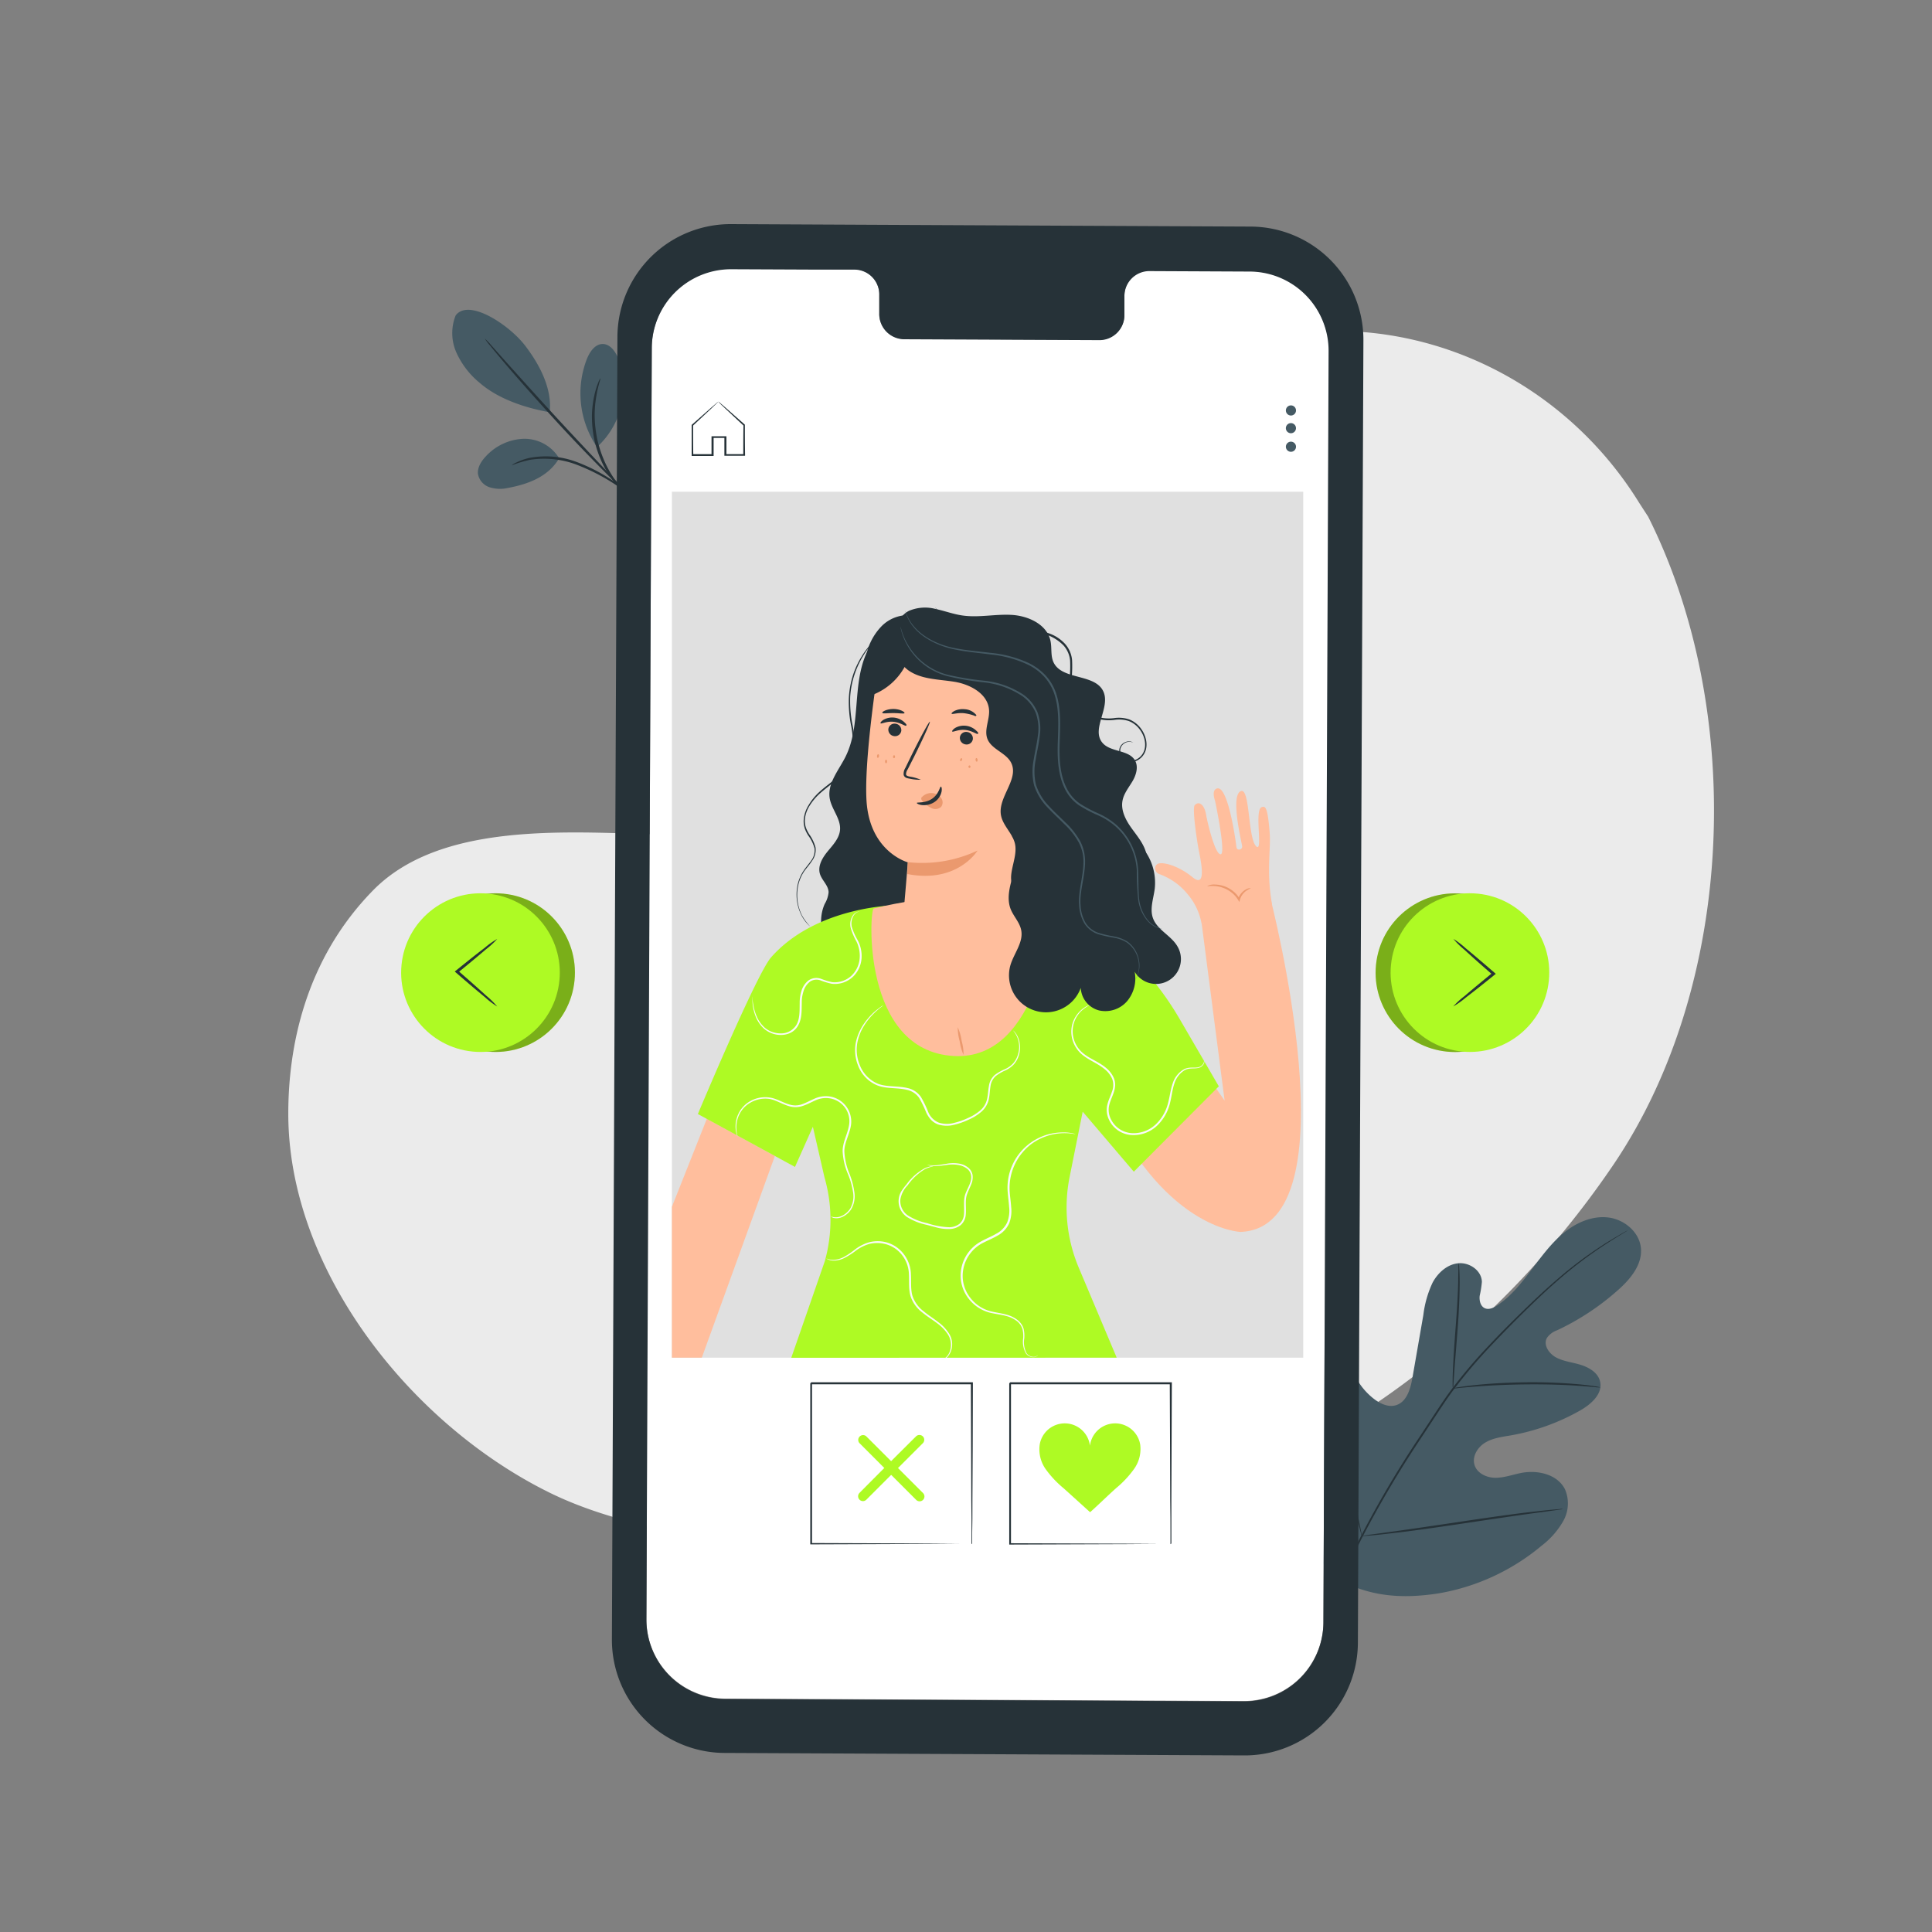 <svg xmlns="http://www.w3.org/2000/svg" viewBox="0 0 500 500"><rect x="0" y="0" width="500" height="500" fill="#808080" stroke="none"/><g id="freepik--background-simple--inject-233"><path d="M426.55,133.73c25.23,50.27,22.58,121-8.95,167.62s-80.37,82.41-135.53,93.39c-39.38,7.84-104,9.3-140-8.52s-67.33-57.58-67.46-97.73c-.05-17.33,4.26-40.07,22-58.13,17-17.25,48.45-15.18,72.65-14.43s51.73.18,68-17.8c12.46-13.82,14.29-33.87,20.86-51.28,11.16-29.6,38.09-52.71,69-59.25a89.49,89.49,0,0,1,13-1.77c34-2.13,66.33,15.39,84.19,44.45Z" style="fill:#ebebeb"></path></g><g id="freepik--Plants--inject-233"><path d="M345.44,408.18c-13-13.06-12.9-32.95-9.19-50.17.62-2.88.85-6,2.68-8.27s5.36-3.45,7.73-1.77c2,1.4,2.45,4.07,3.28,6.35a17.24,17.24,0,0,0,5.62,7.7c1.67,1.29,3.85,2.29,5.84,1.61,2.75-.93,3.66-4.32,4.16-7.2q1.4-8.06,2.8-16.11a27.43,27.43,0,0,1,2.4-8.39c1.39-2.57,3.82-4.75,6.7-5s6,1.91,6.05,4.83a26.16,26.16,0,0,1-.57,3.6c-.13,1.21.19,2.63,1.26,3.17s2.39-.07,3.4-.76c3.49-2.37,6.18-5.75,8.73-9.13s5.07-6.86,8.33-9.55,7.45-4.52,11.61-4,8.1,3.84,8.41,8.07-2.79,7.94-6,10.76a65.31,65.31,0,0,1-15.67,10.34,5.4,5.4,0,0,0-2.67,2c-1,1.8.51,4,2.29,5,2,1.1,4.38,1.29,6.58,2s4.45,2.1,4.91,4.37c.65,3.15-2.36,5.79-5.14,7.38a56,56,0,0,1-18,6.47c-2.26.39-4.6.67-6.58,1.85s-3.47,3.58-2.8,5.79,3.19,3.34,5.48,3.33,4.5-.86,6.75-1.28c4.23-.78,9.28.41,11.2,4.29a9.25,9.25,0,0,1-.48,8.22A21.32,21.32,0,0,1,399,400a56.3,56.3,0,0,1-26.61,12.35c-9.75,1.53-18.4.86-26.92-4.12" style="fill:#455a64"></path><path d="M421.23,318.44a1.55,1.55,0,0,1-.33.22l-1,.61c-.87.53-2.16,1.31-3.79,2.37A109,109,0,0,0,403,331.52c-2.63,2.28-5.39,4.9-8.31,7.76s-6,6-9.15,9.33a133.46,133.46,0,0,0-9.31,11c-1.51,2-2.91,4.13-4.34,6.29l-4.34,6.59a269.69,269.69,0,0,0-15.24,25.84,130.26,130.26,0,0,0-9,22.75,96.73,96.73,0,0,0-3.2,16.2c-.19,1.94-.31,3.45-.36,4.48,0,.49,0,.88-.07,1.17a2.59,2.59,0,0,1,0,.4,2.47,2.47,0,0,1,0-.4c0-.29,0-.68,0-1.17,0-1,.09-2.55.26-4.5a90.73,90.73,0,0,1,3-16.29,129.08,129.08,0,0,1,9-22.87,263.71,263.71,0,0,1,15.23-25.91c1.47-2.23,2.92-4.42,4.34-6.59s2.85-4.3,4.37-6.31a131,131,0,0,1,9.37-11c3.15-3.37,6.26-6.45,9.2-9.31s5.73-5.46,8.37-7.73A103.92,103.92,0,0,1,416,321.46c1.65-1,3-1.79,3.85-2.29l1-.56Z" style="fill:#263238"></path><path d="M376,359.32a7.24,7.24,0,0,1-.06-1.28c0-.82,0-2,.08-3.48.11-2.94.39-7,.73-11.46s.57-8.51.63-11.44c0-1.47.05-2.65.05-3.47a5.68,5.68,0,0,1,.07-1.28,5.27,5.27,0,0,1,.14,1.27c.07.82.11,2,.12,3.48,0,2.94-.14,7-.47,11.48s-.66,8.39-.89,11.44c-.1,1.38-.18,2.54-.25,3.47A5.53,5.53,0,0,1,376,359.32Z" style="fill:#263238"></path><path d="M414.2,359.06a7.13,7.13,0,0,1-1.51-.09c-1-.08-2.36-.21-4.09-.32-3.45-.25-8.23-.42-13.52-.37s-10.07.3-13.52.58c-1.73.13-3.12.27-4.09.36a7.73,7.73,0,0,1-1.51.1,8.46,8.46,0,0,1,1.48-.31c1-.15,2.36-.35,4.09-.53,3.45-.38,8.25-.69,13.55-.75a134.64,134.64,0,0,1,13.56.53c1.73.16,3.12.35,4.08.5A9.26,9.26,0,0,1,414.2,359.06Z" style="fill:#263238"></path><path d="M352.45,397.53a1.81,1.81,0,0,1-.17-.5c-.11-.39-.24-.87-.39-1.45-.34-1.27-.78-3.11-1.28-5.38-1-4.56-2.24-10.91-3.48-17.92s-2.4-13.37-3.33-17.94c-.45-2.22-.83-4-1.11-5.41-.12-.59-.22-1.08-.29-1.48a1.59,1.59,0,0,1-.07-.52,1.51,1.51,0,0,1,.17.5c.11.39.24.87.39,1.45.34,1.26.77,3.1,1.28,5.38,1,4.56,2.24,10.9,3.48,17.92s2.4,13.36,3.33,17.93c.45,2.23.83,4.06,1.11,5.42.12.59.21,1.07.29,1.47A2.06,2.06,0,0,1,352.45,397.53Z" style="fill:#263238"></path><path d="M404.46,390.53a1.81,1.81,0,0,1-.53.11l-1.51.22c-1.39.2-3.28.45-5.57.76-4.7.64-11.19,1.61-18.36,2.68s-13.67,2-18.39,2.51c-2.36.28-4.27.48-5.59.59l-1.52.12a3.16,3.16,0,0,1-.54,0,2,2,0,0,1,.52-.12l1.52-.22,5.57-.76c4.7-.64,11.19-1.6,18.36-2.67s13.67-2,18.38-2.52c2.36-.27,4.27-.47,5.6-.58l1.52-.13A1.87,1.87,0,0,1,404.46,390.53Z" style="fill:#263238"></path><path d="M144.74,118.65a10.52,10.52,0,0,0-9.26-5.09,14,14,0,0,0-9.78,4.58c-1.17,1.25-2.19,2.86-2,4.55a4.47,4.47,0,0,0,3,3.41,9.07,9.07,0,0,0,4.74.18c5.39-1,10.43-2.93,13.24-7.63" style="fill:#455a64"></path><path d="M154.21,115.25a24.6,24.6,0,0,1-2.32-22.36c.74-1.84,2.08-3.84,4.06-3.86s3.37,2,4.09,3.82a21,21,0,0,1-5.38,22.7" style="fill:#455a64"></path><path d="M117.94,81.6a12.33,12.33,0,0,0,.18,9.66,21.61,21.61,0,0,0,6,7.8c4.83,4.21,11.83,6.51,18.13,7.63.8-7.06-3.8-13.91-6.35-17.24-4-5.26-14.51-12.33-17.95-7.85" style="fill:#455a64"></path><path d="M162.13,127.35a24.48,24.48,0,0,0-2.38-2.16,45,45,0,0,0-10.67-5.69,22.59,22.59,0,0,0-12-1,14.7,14.7,0,0,0-3.48,1.21,3.86,3.86,0,0,0-1.15.71,31.65,31.65,0,0,1,4.73-1.42,23.81,23.81,0,0,1,11.7,1.13,52.35,52.35,0,0,1,10.62,5.44" style="fill:#263238"></path><path d="M162.2,127.42,158.05,123c-3.52-3.69-8.36-8.8-13.64-14.52s-10-11-13.38-14.75l-4-4.49a11.59,11.59,0,0,0-1.55-1.59,13.28,13.28,0,0,0,1.33,1.77c.9,1.11,2.22,2.7,3.87,4.64,3.3,3.89,8,9.19,13.23,14.91s10.2,10.78,13.81,14.39c1.8,1.8,3.28,3.24,4.32,4.22" style="fill:#263238"></path><path d="M155.37,97.91a4.69,4.69,0,0,0-.56,1.17,10.24,10.24,0,0,0-.51,1.42,18.52,18.52,0,0,0-.51,1.94,26.1,26.1,0,0,0-.6,5.19,30.38,30.38,0,0,0,.66,6.37,29.63,29.63,0,0,0,2.1,6,25.82,25.82,0,0,0,2.73,4.45A18.62,18.62,0,0,0,160,126a9.76,9.76,0,0,0,1.06,1.07c.61.56.94.55,1,.51a41.11,41.11,0,0,1-2.92-3.42,29.08,29.08,0,0,1-2.54-4.44,31.13,31.13,0,0,1-2-5.92,31.76,31.76,0,0,1-.7-6.21,28.81,28.81,0,0,1,.44-5.09C154.8,99.66,155.5,98,155.37,97.91Z" style="fill:#263238"></path></g><g id="freepik--Buttons--inject-233"><circle cx="128.26" cy="251.72" r="20.53" transform="translate(-134.83 354.66) rotate(-84.37)" style="fill:#AEFA24"></circle><circle cx="128.26" cy="251.72" r="20.53" transform="translate(-134.83 354.66) rotate(-84.37)" style="opacity:0.3"></circle><circle cx="124.35" cy="251.72" r="20.53" transform="translate(-138.36 350.77) rotate(-84.37)" style="fill:#AEFA24"></circle><path d="M128.69,243a22.18,22.18,0,0,1-2.89,2.66c-1.84,1.58-4.42,3.73-7.3,6.07v-.56l.14.12c2.84,2.47,5.38,4.73,7.2,6.39a21.94,21.94,0,0,1,2.84,2.81,22.31,22.31,0,0,1-3.18-2.42c-1.9-1.56-4.5-3.76-7.34-6.23l-.14-.12-.33-.29.34-.27c2.88-2.34,5.51-4.42,7.44-5.89A19.82,19.82,0,0,1,128.69,243Z" style="fill:#263238"></path><circle cx="376.52" cy="251.72" r="20.53" transform="translate(88.3 601.09) rotate(-84.24)" style="fill:#AEFA24"></circle><circle cx="376.52" cy="251.72" r="20.53" transform="translate(88.3 601.09) rotate(-84.24)" style="opacity:0.3"></circle><circle cx="380.43" cy="251.72" r="20.53" transform="translate(92.59 605.61) rotate(-84.37)" style="fill:#AEFA24"></circle><path d="M376.1,260.47A20.42,20.42,0,0,1,379,257.8c1.84-1.58,4.42-3.73,7.3-6.07v.56l-.14-.12c-2.84-2.46-5.38-4.72-7.19-6.39a21.45,21.45,0,0,1-2.84-2.8,21.69,21.69,0,0,1,3.17,2.41c1.91,1.57,4.5,3.77,7.34,6.23l.14.12.33.29-.34.27c-2.88,2.34-5.51,4.42-7.44,5.89A22.2,22.2,0,0,1,376.1,260.47Z" style="fill:#263238"></path></g><g id="freepik--Device--inject-233"><path d="M323.47,70.15,297.4,70A6.48,6.48,0,0,0,291,76.62l0,4.73a6.46,6.46,0,0,1-6.35,6.58l-50.82-.23a6.49,6.49,0,0,1-6.3-6.65l0-4.73a6.47,6.47,0,0,0-6.3-6.64l-9.17-.05-22.82-.1A20.51,20.51,0,0,0,168.68,90l-1.39,329a20.52,20.52,0,0,0,20.41,20.6l134.19.62a20.52,20.52,0,0,0,20.61-20.43l1.39-329A20.51,20.51,0,0,0,323.47,70.15Z" style="fill:#fff"></path><path d="M323.66,58.64,189.21,58a29.29,29.29,0,0,0-29.42,29.17l-1.43,337.08a29.29,29.29,0,0,0,29.15,29.41L322,454.3a29.28,29.28,0,0,0,29.42-29.16l1.43-337.08A29.31,29.31,0,0,0,323.66,58.64ZM342.5,419.89a20.52,20.52,0,0,1-20.61,20.43l-134.18-.62a20.52,20.52,0,0,1-20.42-20.6l1.39-329a20.51,20.51,0,0,1,20.61-20.42l22.81.1,9.17,0a6.47,6.47,0,0,1,6.3,6.64l0,4.73a6.49,6.49,0,0,0,6.3,6.65l50.82.23A6.47,6.47,0,0,0,291,81.47l0-4.72a6.47,6.47,0,0,1,6.35-6.59l26.07.12a20.51,20.51,0,0,1,20.42,20.6Z" style="fill:#263238"></path><path d="M335.4,106.11a1.31,1.31,0,1,1-2.61,0,1.31,1.31,0,0,1,2.61,0Z" style="fill:#455a64"></path><path d="M335.4,110.81a1.31,1.31,0,1,1-1.31-1.31A1.31,1.31,0,0,1,335.4,110.81Z" style="fill:#455a64"></path><path d="M335.4,115.5a1.31,1.31,0,1,1-2.61,0,1.31,1.31,0,0,1,2.61,0Z" style="fill:#455a64"></path><path d="M185.9,103.91a2.82,2.82,0,0,1,.46.37l1.35,1.16,5,4.41.06.05V110c0,2.24,0,4.85.05,7.71v.24h-.24l-4.86,0h-.25v-.26c0-1.48,0-3,0-4.62l.26.26h-3.31l.26-.26c0,1.58,0,3.13,0,4.62V118h-.25l-5.22,0H179v-.24c0-2.86,0-5.45,0-7.71v-.09l.06-.05,5-4.41,1.35-1.16a3.08,3.08,0,0,1,.47-.37,4.61,4.61,0,0,1-.47.48l-1.31,1.26-4.79,4.48.06-.14c0,2.26,0,4.85.05,7.71l-.24-.23,5.22,0-.26.25v-4.88H188v4.88l-.26-.25,4.86,0-.24.23c0-2.86,0-5.47.05-7.71l.06.14c-2-1.86-3.6-3.38-4.79-4.48-.53-.52-1-.93-1.31-1.26A5.07,5.07,0,0,1,185.9,103.91Z" style="fill:#263238"></path><path d="M302.91,399.62s0-.08,0-.21,0-.34,0-.58q0-.81,0-2.25c0-2,0-4.85-.06-8.48,0-7.28-.06-17.65-.11-30.07l.22.22-41.58,0c-.06,0,.49-.49.26-.26h0v2.83c0,.94,0,1.88,0,2.82V380c0,7,0,13.57,0,19.61l-.23-.22,30.08.11,8.48.06,2.25,0h.58l.2,0h-.74l-2.2,0-8.42.06-30.23.11h-.22v-.23c0-6,0-12.63,0-19.61V369.25c0-1.84,0-3.69,0-5.56V358h0c-.23.23.32-.32.27-.26l41.58,0h.23V358c-.05,12.48-.09,22.89-.12,30.22,0,3.61,0,6.45,0,8.42,0,.95,0,1.68,0,2.21,0,.23,0,.41,0,.55S302.92,399.62,302.91,399.62Z" style="fill:#263238"></path><path d="M251.43,399.62s0-.08,0-.21,0-.34,0-.58l0-2.25c0-2,0-4.85-.06-8.48,0-7.28-.07-17.65-.11-30.07l.22.22-41.58,0c-.07,0,.49-.49.25-.26h0v11.21c0,3.67,0,7.26,0,10.75,0,7,0,13.57,0,19.61l-.23-.22,30.08.11,8.47.06,2.25,0h.59l.2,0h-.74l-2.2,0-8.43.06-30.22.11h-.22v-.23c0-6,0-12.63,0-19.61,0-3.49,0-7.08,0-10.75V358h0c-.23.23.32-.32.27-.26l41.58,0h.23V358c0,12.48-.09,22.89-.12,30.22,0,3.61,0,6.45-.06,8.42,0,.95,0,1.68,0,2.21,0,.23,0,.41,0,.55S251.44,399.62,251.43,399.62Z" style="fill:#263238"></path><path d="M237.11,371.69Q229.74,379,222.4,386.4a1.25,1.25,0,0,0,1.76,1.77l14.72-14.72a1.25,1.25,0,0,0-1.77-1.76Z" style="fill:#AEFA24"></path><path d="M222.4,373.45l14.71,14.72a1.25,1.25,0,0,0,1.77-1.77l-14.72-14.71a1.25,1.25,0,0,0-1.76,1.76Z" style="fill:#AEFA24"></path><path d="M295.08,373.83a6.57,6.57,0,0,0-13,.33,6.57,6.57,0,0,0-13-.33,8.86,8.86,0,0,0,1.56,6.41,26.47,26.47,0,0,0,4.61,4.91c2.35,2.11,4.53,4.1,6.87,6.21,2.35-2.11,4.35-4.1,6.7-6.21a26.19,26.19,0,0,0,4.62-4.91A8.86,8.86,0,0,0,295.08,373.83Z" style="fill:#AEFA24"></path><path d="M253.46,341a1.83,1.83,0,1,1-1.82-1.77A1.79,1.79,0,0,1,253.46,341Z" style="fill:#263238"></path><path d="M259.12,341a1.83,1.83,0,1,1-1.82-1.78A1.8,1.8,0,0,1,259.12,341Z" style="fill:#263238"></path><path d="M264.77,341a1.83,1.83,0,1,1-1.82-1.77A1.78,1.78,0,0,1,264.77,341Z" style="fill:#263238"></path></g><g id="freepik--Character--inject-233"><rect x="173.89" y="127.26" width="163.39" height="224.1" style="fill:#e0e0e0"></rect><path d="M304.56,267.09l12.37,17.75L311,239.06l17.68-7s22.32,85.56-7.61,86.76c0,0-20.71-.57-36.17-36.42Z" style="fill:#ffbe9d"></path><path d="M329.22,234.28l-.28-1.87c-1.08-7.21-.05-13-.34-16.76-.53-7-1.16-7-2-6.79-2.17.48.47,12.33-1.58,10.08s-1.54-14.83-3.79-14.23c-2.93.78.06,13.14.23,14.21s-1.36,1.31-1.47.34c-.15-1.39-2.13-15.95-5-15.21-1.61.41-.53,3.21-.53,3.21s2.86,13.52,1.49,13.82-3.35-7.58-3.82-10.28-1.92-3.56-2.94-2.41c-.69.79.55,9.09,1.07,11.75s2.1,9.94-1.61,6.9-7.66-4-8.9-3.53-1,2.37.44,2.76a17.54,17.54,0,0,1,4.23,2.31,16.84,16.84,0,0,1,2.8,2.67,16.22,16.22,0,0,1,3.75,7.81" style="fill:#ffbe9d"></path><path d="M323.7,229.87c0,.06-.44.17-1.07.6a4.22,4.22,0,0,0-1.74,2.4l-.15.56-.3-.5a7.1,7.1,0,0,0-1.61-1.86,8,8,0,0,0-4.39-1.76c-1.24-.11-2,.11-2,0a3.73,3.73,0,0,1,2-.39,7.64,7.64,0,0,1,4.71,1.73,6.81,6.81,0,0,1,1.7,2l-.44.06a4.25,4.25,0,0,1,2.06-2.54A2,2,0,0,1,323.7,229.87Z" style="fill:#eb996e"></path><path d="M224.32,168.88c-3.89,8.39-1.38,18.74-5.52,27-1.75,3.48-4.7,6.85-4.08,10.69.47,2.87,2.91,5.3,2.68,8.19-.17,2.14-1.77,3.85-3.14,5.5s-2.66,3.77-2.08,5.84c.49,1.72,2.22,3,2.26,4.82a7.11,7.11,0,0,1-1,3c-2.41,5.4,0,12.27,4.84,15.61s11.64,3.29,16.86.5,8.88-8,10.53-13.69a27.86,27.86,0,0,0-3.92-23.49c-2.7-3.83-6.36-6.94-8.79-10.95-3-5-3.89-11-3.51-16.83s1.92-11.48,3.46-17.09" style="fill:#263238"></path><polyline points="182.93 289.54 173.89 312.32 173.89 351.36 181.63 351.36 200.54 299.17" style="fill:#ffbe9d"></polyline><path d="M289,351.36,279.15,328a40.15,40.15,0,0,1-2.33-23.42l3.38-16.88,13.23,15.53h0l22-22.09h0l-10-17.19c-18.74-32.26-42.75-27.16-42.75-27.16l-31.6-2.46s-20,.36-31.53,13.44c-3.75,4.26-18.94,40.54-18.94,40.54L205.74,302l4.63-10.39,3,13.06a39.68,39.68,0,0,1,.09,21.72l-8.68,25Z" style="fill:#AEFA24"></path><path d="M222.53,235.86s-.22,0-.59.19a2.5,2.5,0,0,0-1.2,1.22,4,4,0,0,0-.28,2.68,17.14,17.14,0,0,0,1.52,3.4,8.67,8.67,0,0,1,1,4.52,7.34,7.34,0,0,1-2.15,4.83,6.85,6.85,0,0,1-5.49,1.91,18.62,18.62,0,0,1-3-.89,3,3,0,0,0-2.78.37,5,5,0,0,0-1.62,2.46,9.2,9.2,0,0,0-.44,2.94c-.05,2,.06,4.05-.88,5.78a4.56,4.56,0,0,1-2,2,5.58,5.58,0,0,1-2.56.57,6.6,6.6,0,0,1-4.32-1.61,8.39,8.39,0,0,1-2.16-3.13,12.53,12.53,0,0,1-.74-2.77,12.77,12.77,0,0,1-.13-1.8,2.16,2.16,0,0,1,0-.63s0,.87.29,2.39a12.81,12.81,0,0,0,.81,2.7,8.24,8.24,0,0,0,2.13,3,6.27,6.27,0,0,0,4.08,1.45,4.58,4.58,0,0,0,4.15-2.31c.85-1.58.76-3.57.79-5.57a10.06,10.06,0,0,1,.45-3.09,5.51,5.51,0,0,1,1.81-2.72,3.57,3.57,0,0,1,3.23-.45,18.12,18.12,0,0,0,2.89.88,6.33,6.33,0,0,0,5.1-1.75,6.94,6.94,0,0,0,2.05-4.51,8.38,8.38,0,0,0-.87-4.33,16.77,16.77,0,0,1-1.47-3.49,4.09,4.09,0,0,1,.38-2.85A2.54,2.54,0,0,1,221.9,236,1.45,1.45,0,0,1,222.53,235.86Z" style="fill:#fafafa"></path><path d="M215,314.81s.24.09.69.17a3.54,3.54,0,0,0,2-.23,5.21,5.21,0,0,0,2.36-2,6.34,6.34,0,0,0,.75-4,19.87,19.87,0,0,0-1.37-4.95,17.14,17.14,0,0,1-1.36-5.87c0-2.22,1.17-4.24,1.6-6.41a6,6,0,0,0-5.35-7.32,6.37,6.37,0,0,0-3.28.57c-1,.43-2,1-3.09,1.37a5.78,5.78,0,0,1-3.31.25c-2.12-.51-3.78-1.74-5.6-2a7.63,7.63,0,0,0-4.88,1,7,7,0,0,0-2.81,3,7.67,7.67,0,0,0-.78,3.07,9.28,9.28,0,0,0,.32,2.7s0,0-.08-.16a4.5,4.5,0,0,1-.18-.51,7,7,0,0,1-.27-2,7.82,7.82,0,0,1,.72-3.19,7.31,7.31,0,0,1,2.89-3.21,7.87,7.87,0,0,1,5.13-1.06c1.95.24,3.66,1.48,5.65,1.93a5.11,5.11,0,0,0,3-.25c1-.37,2-.92,3.06-1.38a7,7,0,0,1,3.53-.61,6.57,6.57,0,0,1,5.81,7.94c-.49,2.3-1.65,4.25-1.63,6.32a16.85,16.85,0,0,0,1.29,5.71,20.87,20.87,0,0,1,1.33,5.06,6.64,6.64,0,0,1-.87,4.23,5.36,5.36,0,0,1-2.54,2.07,3.5,3.5,0,0,1-2.05.14A2.2,2.2,0,0,1,215,314.81Z" style="fill:#fafafa"></path><path d="M262.21,266.7a3.87,3.87,0,0,1,.59.61,5.7,5.7,0,0,1,1,2.2,6.87,6.87,0,0,1-.19,3.82,6.37,6.37,0,0,1-1.21,2.11,6.89,6.89,0,0,1-2.21,1.58,11.6,11.6,0,0,0-2.49,1.46,4.21,4.21,0,0,0-1.36,2.65c-.19,1.06-.19,2.21-.45,3.39A6,6,0,0,1,254,287.7a12.86,12.86,0,0,1-3.28,2.05,19.22,19.22,0,0,1-3.78,1.34,7.52,7.52,0,0,1-4.2-.1,4.87,4.87,0,0,1-1.82-1.22,7.6,7.6,0,0,1-1.21-1.84,29.32,29.32,0,0,0-1.82-3.77,5.14,5.14,0,0,0-3.19-2.11c-2.55-.62-5.27-.21-7.69-1.17a8.92,8.92,0,0,1-4.89-5,10.61,10.61,0,0,1-.62-6.12,13.38,13.38,0,0,1,2-4.68,17.37,17.37,0,0,1,2.48-2.93,21.24,21.24,0,0,1,1.88-1.52,5.59,5.59,0,0,1,.72-.45,4.78,4.78,0,0,1-.65.53,23.63,23.63,0,0,0-1.8,1.59,16.84,16.84,0,0,0-2.38,2.94,13,13,0,0,0-1.87,4.59,10.24,10.24,0,0,0,.66,5.88,8.5,8.5,0,0,0,4.66,4.76c2.27.89,4.94.49,7.64,1.11a5.73,5.73,0,0,1,3.5,2.31,29.47,29.47,0,0,1,1.86,3.84,5,5,0,0,0,2.75,2.8,6.9,6.9,0,0,0,3.9.09,18.44,18.44,0,0,0,3.68-1.29,12.54,12.54,0,0,0,3.16-1.95,5.44,5.44,0,0,0,1.76-2.93c.26-1.12.27-2.26.48-3.37a4.63,4.63,0,0,1,1.52-2.88,12.62,12.62,0,0,1,2.58-1.48,6.43,6.43,0,0,0,2.13-1.48,5.94,5.94,0,0,0,1.18-2,6.51,6.51,0,0,0-1.15-6.54Z" style="fill:#fafafa"></path><path d="M268.58,350.74s0,.07-.15.17a1.64,1.64,0,0,1-.61.29,2.34,2.34,0,0,1-2.3-.93,6.06,6.06,0,0,1-.72-3.93,7.81,7.81,0,0,0-.2-2.43,4.26,4.26,0,0,0-1.58-2.12,7.89,7.89,0,0,0-2.72-1.24c-1-.27-2.12-.42-3.26-.65a10.16,10.16,0,0,1-6.32-3.76,9.68,9.68,0,0,1-1.93-7.86,10.12,10.12,0,0,1,5.11-7c1.33-.74,2.71-1.28,3.94-2a6.25,6.25,0,0,0,2.82-2.93,8.34,8.34,0,0,0,.5-4c-.09-1.34-.29-2.66-.38-4A14.3,14.3,0,0,1,275,293.07a10.73,10.73,0,0,1,3.38.43,7,7,0,0,1-.87-.11,15.28,15.28,0,0,0-2.51-.12,14.46,14.46,0,0,0-8.49,3.12,14.32,14.32,0,0,0-5.21,12c.09,1.28.3,2.59.39,4a8.9,8.9,0,0,1-.52,4.21,6.82,6.82,0,0,1-3,3.17c-1.29.76-2.67,1.3-4,2a9.61,9.61,0,0,0-4.86,6.65,9.18,9.18,0,0,0,1.81,7.46,9.72,9.72,0,0,0,6,3.64c1.12.24,2.23.4,3.28.69a8,8,0,0,1,2.83,1.33,4.52,4.52,0,0,1,1.67,2.32,7.94,7.94,0,0,1,.18,2.53,6,6,0,0,0,.59,3.8,2.23,2.23,0,0,0,2.12.94A1.86,1.86,0,0,0,268.58,350.74Z" style="fill:#fafafa"></path><path d="M243.56,352a3.6,3.6,0,0,0,1.71-1.22,4.58,4.58,0,0,0,.82-2.31,5,5,0,0,0-.77-3.12,11,11,0,0,0-2.77-2.88c-1.16-.89-2.51-1.7-3.81-2.77a8.65,8.65,0,0,1-3.09-4.25c-.53-1.82-.32-3.73-.42-5.61a8.42,8.42,0,0,0-1.76-5,8,8,0,0,0-4.08-2.81,8.48,8.48,0,0,0-4.52-.07,11,11,0,0,0-3.55,1.84,19.19,19.19,0,0,1-2.88,1.81,6.25,6.25,0,0,1-2.51.63,3.69,3.69,0,0,1-1.61-.28,1.74,1.74,0,0,1-.49-.28,4.67,4.67,0,0,0,2.09.36,6.37,6.37,0,0,0,2.39-.69,20,20,0,0,0,2.79-1.85,11.18,11.18,0,0,1,3.66-1.95,8.78,8.78,0,0,1,4.77,0,8.51,8.51,0,0,1,4.35,3,8.9,8.9,0,0,1,1.87,5.32c.1,1.93-.1,3.8.39,5.49a8.28,8.28,0,0,0,2.9,4c1.26,1.05,2.6,1.88,3.77,2.8a10.87,10.87,0,0,1,2.82,3,5.17,5.17,0,0,1,.75,3.33,4.76,4.76,0,0,1-.95,2.41,3,3,0,0,1-1.32,1,2.13,2.13,0,0,1-.41.11C243.61,352,243.56,352,243.56,352Z" style="fill:#fafafa"></path><path d="M239.94,301.47a11.69,11.69,0,0,0,2.28.1c.74-.05,1.63-.21,2.67-.37a9.07,9.07,0,0,1,3.63,0,5.07,5.07,0,0,1,1.95.9,3.14,3.14,0,0,1,1.23,2,4.61,4.61,0,0,1-.38,2.48c-.31.79-.71,1.55-1,2.36-.64,1.59-.21,3.44-.38,5.41a4,4,0,0,1-1.33,2.72,4.85,4.85,0,0,1-2.94,1,11.84,11.84,0,0,1-3-.33l-2.83-.75a15.38,15.38,0,0,1-5.17-2.07,5.15,5.15,0,0,1-1.69-2.05,4.87,4.87,0,0,1-.4-2.47,4.94,4.94,0,0,1,.76-2.21,16.74,16.74,0,0,1,1.27-1.68,14.15,14.15,0,0,1,4.73-4.17,6.17,6.17,0,0,1,1.65-.49,2.47,2.47,0,0,1,.6,0,8.94,8.94,0,0,0-2.17.7,14.46,14.46,0,0,0-4.52,4.21,6.82,6.82,0,0,0-1.89,3.7,4.53,4.53,0,0,0,1.95,4.1,15.12,15.12,0,0,0,5,2,20.14,20.14,0,0,0,5.72,1.05,4.44,4.44,0,0,0,2.64-.89,3.54,3.54,0,0,0,1.15-2.39c.18-1.82-.26-3.77.44-5.52s1.65-3.11,1.41-4.6a2.79,2.79,0,0,0-1.06-1.76,4.94,4.94,0,0,0-1.79-.86,8.87,8.87,0,0,0-3.5-.09c-1,.13-2,.26-2.7.28a7.11,7.11,0,0,1-1.72-.13l-.43-.11Z" style="fill:#fafafa"></path><path d="M311.6,274.49s0,.06.06.18a1.17,1.17,0,0,1-.08.57,2.15,2.15,0,0,1-1.76,1.2c-.94.16-2.13-.1-3.27.55a6.13,6.13,0,0,0-2.61,3.4c-.55,1.55-.7,3.38-1.2,5.3a11.92,11.92,0,0,1-3.13,5.48,8.86,8.86,0,0,1-6.42,2.59,7.09,7.09,0,0,1-3.6-1.05,6.84,6.84,0,0,1-2.56-2.89,5.79,5.79,0,0,1-.47-3.83c.28-1.26.86-2.36,1.22-3.48a4.59,4.59,0,0,0,.06-3.28,6.54,6.54,0,0,0-2-2.56c-1.66-1.38-3.67-2.14-5.27-3.34a7.84,7.84,0,0,1-3.09-4.52,7.39,7.39,0,0,1,.29-4.52,7.57,7.57,0,0,1,1.95-2.81,7.06,7.06,0,0,1,1.79-1.21c.22-.1.4-.17.52-.21s.18-.06.19-.05a9.94,9.94,0,0,0-2.37,1.62,7.61,7.61,0,0,0-1.81,2.77,7.18,7.18,0,0,0-.2,4.32,7.45,7.45,0,0,0,3,4.26c1.55,1.15,3.56,1.88,5.32,3.32a7,7,0,0,1,2.12,2.75,4.58,4.58,0,0,1,.32,1.81,6.52,6.52,0,0,1-.35,1.81c-.38,1.17-.95,2.26-1.21,3.43a5.33,5.33,0,0,0,.44,3.5,6.43,6.43,0,0,0,2.36,2.67,6.59,6.59,0,0,0,3.35,1,8.41,8.41,0,0,0,6.07-2.43,11.43,11.43,0,0,0,3-5.24c.51-1.87.68-3.72,1.27-5.32a6.33,6.33,0,0,1,2.83-3.52c1.25-.68,2.5-.37,3.37-.5a2.08,2.08,0,0,0,1.69-1A1.44,1.44,0,0,0,311.6,274.49Z" style="fill:#fafafa"></path><path d="M233.56,239.17c.74-7.81,1.38-16,1.38-16s-9.9-2.66-10.69-16c-.75-12.72,4.15-41.43,4.15-41.43h0a37.93,37.93,0,0,1,41,13.75h0l-7.1,63.37c-.82,7.35-7.8,12.5-15.67,11.56h0C238.71,253.42,232.85,246.62,233.56,239.17Z" style="fill:#ffbe9d"></path><path d="M229.91,188.64a1.69,1.69,0,0,0,1.45,1.86,1.62,1.62,0,0,0,1.89-1.35,1.68,1.68,0,0,0-1.46-1.85A1.61,1.61,0,0,0,229.91,188.64Z" style="fill:#263238"></path><path d="M227.89,187.19c.18.24,1.55-.58,3.36-.39s3.05,1.22,3.27,1-.07-.5-.6-1a4.64,4.64,0,0,0-2.59-1.09,4.52,4.52,0,0,0-2.71.59C228,186.7,227.79,187.08,227.89,187.19Z" style="fill:#263238"></path><path d="M248.42,190.79a1.7,1.7,0,0,0,1.46,1.86,1.62,1.62,0,0,0,1.89-1.35,1.69,1.69,0,0,0-1.46-1.86A1.62,1.62,0,0,0,248.42,190.79Z" style="fill:#263238"></path><path d="M246.43,189.31c.19.24,1.56-.58,3.37-.4s3,1.22,3.27,1-.07-.5-.61-1a4.64,4.64,0,0,0-2.59-1.09,4.52,4.52,0,0,0-2.71.59C246.57,188.82,246.34,189.2,246.43,189.31Z" style="fill:#263238"></path><path d="M238.31,201.8a12.22,12.22,0,0,0-2.9-.82c-.45-.1-.88-.23-.93-.55a2.36,2.36,0,0,1,.44-1.34l1.72-3.39c2.39-4.83,4.18-8.82,4-8.92s-2.29,3.75-4.69,8.58l-1.66,3.41a2.78,2.78,0,0,0-.42,1.79,1.14,1.14,0,0,0,.7.75,3.43,3.43,0,0,0,.77.19A12.09,12.09,0,0,0,238.31,201.8Z" style="fill:#263238"></path><path d="M234.94,223.12a33.57,33.57,0,0,0,18.05-3s-5.15,8.6-18.17,6.08Z" style="fill:#eb996e"></path><path d="M238.64,206.24a3.27,3.27,0,0,1,3.05-.92,3,3,0,0,1,1.95,1.3,1.92,1.92,0,0,1-.07,2.18,2.21,2.21,0,0,1-2.44.36,6.94,6.94,0,0,1-2.18-1.61,2,2,0,0,1-.46-.58.62.62,0,0,1,.07-.68" style="fill:#eb996e"></path><path d="M243.51,203.58c-.29-.05-.49,1.92-2.31,3.15s-3.89.81-3.93,1.08c0,.12.43.43,1.31.54a5,5,0,0,0,3.27-.79,4.3,4.3,0,0,0,1.82-2.66C243.82,204.09,243.65,203.58,243.51,203.58Z" style="fill:#263238"></path><path d="M263.18,193.45a7.86,7.86,0,0,1,4.2.68,5.51,5.51,0,0,1,2.82,3.12,5.74,5.74,0,0,1-.38,4.2,9.66,9.66,0,0,1-2.74,3.29,6.54,6.54,0,0,1-2.71,1.44,3.15,3.15,0,0,1-2.88-.74" style="fill:#ffbe9d"></path><path d="M263.12,202c-.17,0,.36.94,1.68.72a2.74,2.74,0,0,0,1.72-1.23,6.12,6.12,0,0,0,.93-2.26,3.7,3.7,0,0,0-.35-2.53,2.46,2.46,0,0,0-1.74-1.27c-1.32-.16-1.82.72-1.67.76s.66-.31,1.5,0a2.38,2.38,0,0,1,1.2,2.85c-.3,1.43-1,2.7-1.79,3S263.22,201.93,263.12,202Z" style="fill:#eb996e"></path><path d="M231.83,162.45a9.59,9.59,0,0,0,3.21,11c3.38,2.42,7.86,2.32,12,3s8.66,3.16,8.93,7.31c.17,2.51-1.33,5.11-.43,7.46,1.06,2.74,4.81,3.55,6.14,6.18,2.13,4.22-3.43,8.86-2.64,13.52.47,2.77,3.08,4.78,3.65,7.52.81,3.91-2.6,8.54-.08,11.63,1.94,2.37,5.75,1.58,8.46.15s5.62-3.35,8.57-2.56c1.78.48,3.15,1.87,4.78,2.73a8.53,8.53,0,0,0,12.1-10c-.73-2.36-2.42-4.27-3.84-6.29s-2.63-4.44-2.18-6.87c.34-1.86,1.6-3.39,2.56-5s1.61-3.73.7-5.38c-1.61-2.91-6.45-2.1-8.52-4.7-2.85-3.56,2.22-9.06.3-13.21-2.16-4.68-10.71-2.86-12.89-7.54-.8-1.71-.39-3.72-.79-5.56-.9-4.21-5.66-6.43-9.95-6.7s-8.63.77-12.88.14c-2.33-.34-4.56-1.18-6.86-1.67a10.64,10.64,0,0,0-6.92.47c-2.11,1.06-3.61,3.56-2.92,5.81" style="fill:#263238"></path><path d="M234.75,171.31a16.08,16.08,0,0,1-10.83,9.12,39.11,39.11,0,0,1,.06-9.73,15.4,15.4,0,0,1,4.17-8.64,9.67,9.67,0,0,1,9-2.63" style="fill:#263238"></path><path d="M226.1,235.12c-1.08.26-3.2,36.79,20.7,38.17,22.63,1.3,25.4-36.3,25.4-36.3S256,227.68,226.1,235.12Z" style="fill:#ffbe9d"></path><path d="M234.09,184.54c-.11.27-1.36,0-2.88,0s-2.77.22-2.88-.06,1.14-1,2.88-1S234.2,184.28,234.09,184.54Z" style="fill:#263238"></path><path d="M252.33,185.32c-.06,0-.06-.15,0-.31l0,.27a12.18,12.18,0,0,0-2.84-.7c-1.71-.18-3.07.38-3.22.11-.06-.11.21-.43.8-.73a4.93,4.93,0,0,1,2.52-.42,4.2,4.2,0,0,1,3,1.42l.13.21-.09.06C252.49,185.33,252.38,185.36,252.33,185.32Z" style="fill:#263238"></path><path d="M261.9,216.39c2,2.55,1.4,6.21.5,9.32s-2,6.45-.88,9.47c.74,1.93,2.36,3.49,2.76,5.52.64,3.17-1.88,6-2.8,9.14a9.57,9.57,0,0,0,18.22,5.82,6.35,6.35,0,0,0,4.74,5.84,7.46,7.46,0,0,0,7.29-2.44,9.15,9.15,0,0,0,1.92-7.58,6.43,6.43,0,0,0,11.08-6.54c-1.62-2.83-5.25-4.26-6.35-7.34-.86-2.43.15-5.07.47-7.63a14.28,14.28,0,0,0-7-13.84" style="fill:#263238"></path><path d="M293.9,253.47a3.09,3.09,0,0,1,.13-.31,4.72,4.72,0,0,0,.37-.88,7.18,7.18,0,0,0,.22-3.62,7.36,7.36,0,0,0-3-4.74,9.34,9.34,0,0,0-3.36-1.24,33.92,33.92,0,0,1-4-.9,6.69,6.69,0,0,1-3.61-2.78,10.47,10.47,0,0,1-1.38-4.76c-.28-3.46,1-7,1.12-10.74a11.64,11.64,0,0,0-.23-2.82,11.22,11.22,0,0,0-1-2.7,19.5,19.5,0,0,0-3.72-4.71c-1.45-1.46-3-2.87-4.48-4.46a14.65,14.65,0,0,1-3.36-5.65,15.78,15.78,0,0,1-.08-6.56c.34-2.13.84-4.18,1.08-6.22a12.1,12.1,0,0,0-.55-5.88,10.09,10.09,0,0,0-3.53-4.38,22.16,22.16,0,0,0-10-3.54,72.67,72.67,0,0,1-9.3-1.59,16.89,16.89,0,0,1-6.87-3.63,16.71,16.71,0,0,1-3.67-4.59,15,15,0,0,1-1.4-3.45,10.47,10.47,0,0,1-.26-1.26s.12.43.36,1.23a16.25,16.25,0,0,0,1.47,3.38,17.13,17.13,0,0,0,3.69,4.47,16.8,16.8,0,0,0,6.78,3.5,74.35,74.35,0,0,0,9.26,1.51,22.55,22.55,0,0,1,10.2,3.58,10.49,10.49,0,0,1,3.71,4.58,12.58,12.58,0,0,1,.6,6.13c-.24,2.08-.74,4.14-1.07,6.24a15.06,15.06,0,0,0,.07,6.34,14.07,14.07,0,0,0,3.23,5.44c1.43,1.57,3,3,4.47,4.45a20.26,20.26,0,0,1,3.79,4.84,11.7,11.7,0,0,1,1,2.83,12.68,12.68,0,0,1,.23,2.93c-.15,3.86-1.43,7.35-1.16,10.71a10,10,0,0,0,1.28,4.57,6.23,6.23,0,0,0,3.39,2.64,34.32,34.32,0,0,0,4,.93,9.66,9.66,0,0,1,3.46,1.32,7.53,7.53,0,0,1,3,4.94,7.1,7.1,0,0,1-.32,3.69,4.89,4.89,0,0,1-.42.88A1.53,1.53,0,0,1,293.9,253.47Z" style="fill:#455a64"></path><path d="M300.66,240.33a3.89,3.89,0,0,1-1.19-.25,6.53,6.53,0,0,1-2.78-2.1,10.62,10.62,0,0,1-2.12-5.09,72.32,72.32,0,0,1-.35-7.3,16.38,16.38,0,0,0-2.58-8.25,16.55,16.55,0,0,0-3.17-3.66,18.47,18.47,0,0,0-4.38-2.72,33.36,33.36,0,0,1-4.89-2.58,11.1,11.1,0,0,1-3.71-4.44c-1.71-3.62-1.87-7.82-1.73-11.93s.36-8.19-.74-11.89a12.52,12.52,0,0,0-2.68-4.88A14.12,14.12,0,0,0,266,172a29.61,29.61,0,0,0-9.67-2.63c-3.15-.41-6.12-.66-8.78-1.2-5.39-1-9.3-3.56-11.17-5.95a10.24,10.24,0,0,1-1.75-3,6.87,6.87,0,0,1-.33-1.18s.13.4.43,1.14a10.46,10.46,0,0,0,1.81,2.93c1.89,2.31,5.75,4.82,11.08,5.72,2.64.51,5.6.74,8.76,1.13a30,30,0,0,1,9.84,2.63,14.94,14.94,0,0,1,4.46,3.3,13,13,0,0,1,2.8,5.07c1.14,3.82.91,8,.77,12.06s0,8.21,1.67,11.69a10.59,10.59,0,0,0,3.54,4.25,33.7,33.7,0,0,0,4.81,2.56,19,19,0,0,1,4.46,2.8,16.95,16.95,0,0,1,5.83,12.24c.11,2.72,0,5.17.27,7.28a10.57,10.57,0,0,0,2,5,6.54,6.54,0,0,0,2.66,2.12C300.25,240.26,300.67,240.3,300.66,240.33Z" style="fill:#455a64"></path><path d="M252.79,197.13c-.14,0-.28-.18-.31-.44s.06-.49.2-.51.28.18.31.44S252.94,197.11,252.79,197.13Z" style="fill:#eb996e"></path><path d="M248.64,197c-.14,0-.24-.25-.14-.5s.35-.34.45-.24.1.28,0,.45S248.78,197,248.64,197Z" style="fill:#eb996e"></path><path d="M250.88,198.74a.3.3,0,0,1-.24-.34c0-.17.14-.31.28-.3a.29.29,0,0,1,.24.34A.29.29,0,0,1,250.88,198.74Z" style="fill:#eb996e"></path><path d="M227.17,196.13c-.14,0-.23-.24-.2-.5s.18-.46.32-.44.23.24.2.5S227.32,196.15,227.17,196.13Z" style="fill:#eb996e"></path><path d="M231.36,196.22c-.14,0-.25-.19-.24-.4s.14-.38.28-.37.25.19.24.4S231.5,196.23,231.36,196.22Z" style="fill:#eb996e"></path><path d="M229.32,197.54c-.15,0-.27-.21-.27-.46s.11-.48.26-.48.26.21.26.47S229.46,197.54,229.32,197.54Z" style="fill:#eb996e"></path><path d="M249.37,273a13,13,0,0,1-1-3.52,12.87,12.87,0,0,1-.5-3.62,13.25,13.25,0,0,1,1,3.52A13.07,13.07,0,0,1,249.37,273Z" style="fill:#eb996e"></path><path d="M209.68,239.77a5.91,5.91,0,0,1-.64-.6,9.56,9.56,0,0,1-1.47-2,11.92,11.92,0,0,1-.94-9,11.12,11.12,0,0,1,1.32-2.8c.6-.9,1.34-1.73,2-2.67a4.42,4.42,0,0,0,.84-3.18,10.1,10.1,0,0,0-1.61-3.28,8.54,8.54,0,0,1-.89-1.79,6.14,6.14,0,0,1-.31-2.05,8.38,8.38,0,0,1,1.27-4A14.87,14.87,0,0,1,212,205c1.08-1,2.26-1.86,3.4-2.79a20.33,20.33,0,0,0,3.13-3,9.48,9.48,0,0,0,1.85-3.68,20.79,20.79,0,0,0-.15-7.91,30.94,30.94,0,0,1-.53-7.32A23.33,23.33,0,0,1,221,174a22.77,22.77,0,0,1,4.85-7.82,13.56,13.56,0,0,1,1-1,8.15,8.15,0,0,1,.81-.69,6.65,6.65,0,0,1,.7-.53,5.13,5.13,0,0,1-.64.6c-.21.19-.47.43-.76.73s-.65.63-1,1a23.28,23.28,0,0,0-5.93,14,31.41,31.41,0,0,0,.58,7.21,21.16,21.16,0,0,1,.17,8.11,10.13,10.13,0,0,1-2,3.89,20.75,20.75,0,0,1-3.2,3.08c-1.15.94-2.33,1.82-3.39,2.77a14.76,14.76,0,0,0-2.68,3.2,7.81,7.81,0,0,0-1.22,3.76,5.58,5.58,0,0,0,.28,1.87,8.4,8.4,0,0,0,.84,1.7,10.57,10.57,0,0,1,1.65,3.45,4.8,4.8,0,0,1-.93,3.49c-.64,1-1.39,1.8-2,2.66a10.91,10.91,0,0,0-1.3,2.69,11.86,11.86,0,0,0,.77,8.83A14.32,14.32,0,0,0,209.68,239.77Z" style="fill:#263238"></path><path d="M293.32,192.23a2.87,2.87,0,0,0-.86-.26,2.49,2.49,0,0,0-2.18,1.1,2,2,0,0,0-.27,1.74,2.94,2.94,0,0,0,3.72,1.88,3.94,3.94,0,0,0,2.08-1.78c1-1.74.57-4.23-.83-6.09a6.52,6.52,0,0,0-2.81-2.2,8.08,8.08,0,0,0-3.82-.3,10.87,10.87,0,0,1-4.22-.29,10.1,10.1,0,0,1-3.86-2.14,9.86,9.86,0,0,1-3.45-8.35,32.37,32.37,0,0,0,.12-4.59,6.8,6.8,0,0,0-1.71-3.92,11.7,11.7,0,0,0-7.41-3.41,43.71,43.71,0,0,0-7.65.21,27.92,27.92,0,0,1-6.75-.1,19.4,19.4,0,0,1-8.86-3.94,14.32,14.32,0,0,1-2.53-2.52s.07,0,.18.15l.48.49a24.07,24.07,0,0,0,2,1.72,19.56,19.56,0,0,0,8.79,3.73,27.24,27.24,0,0,0,6.65,0,43.36,43.36,0,0,1,7.74-.26,14.81,14.81,0,0,1,4.1,1,10.09,10.09,0,0,1,3.64,2.51,7.32,7.32,0,0,1,1.84,4.2,31.58,31.58,0,0,1-.11,4.67A9.84,9.84,0,0,0,278,180a10,10,0,0,0,2.57,3.52,9.83,9.83,0,0,0,3.67,2.05,10.46,10.46,0,0,0,4.05.28,8.49,8.49,0,0,1,4,.35,7,7,0,0,1,3,2.37c1.46,2,1.92,4.63.81,6.53a4.26,4.26,0,0,1-2.3,1.92,3.17,3.17,0,0,1-2.64-.31,3.09,3.09,0,0,1-1.42-1.83,2.26,2.26,0,0,1,.34-1.91,2.62,2.62,0,0,1,2.36-1.1,1.82,1.82,0,0,1,.66.23Z" style="fill:#263238"></path></g></svg>